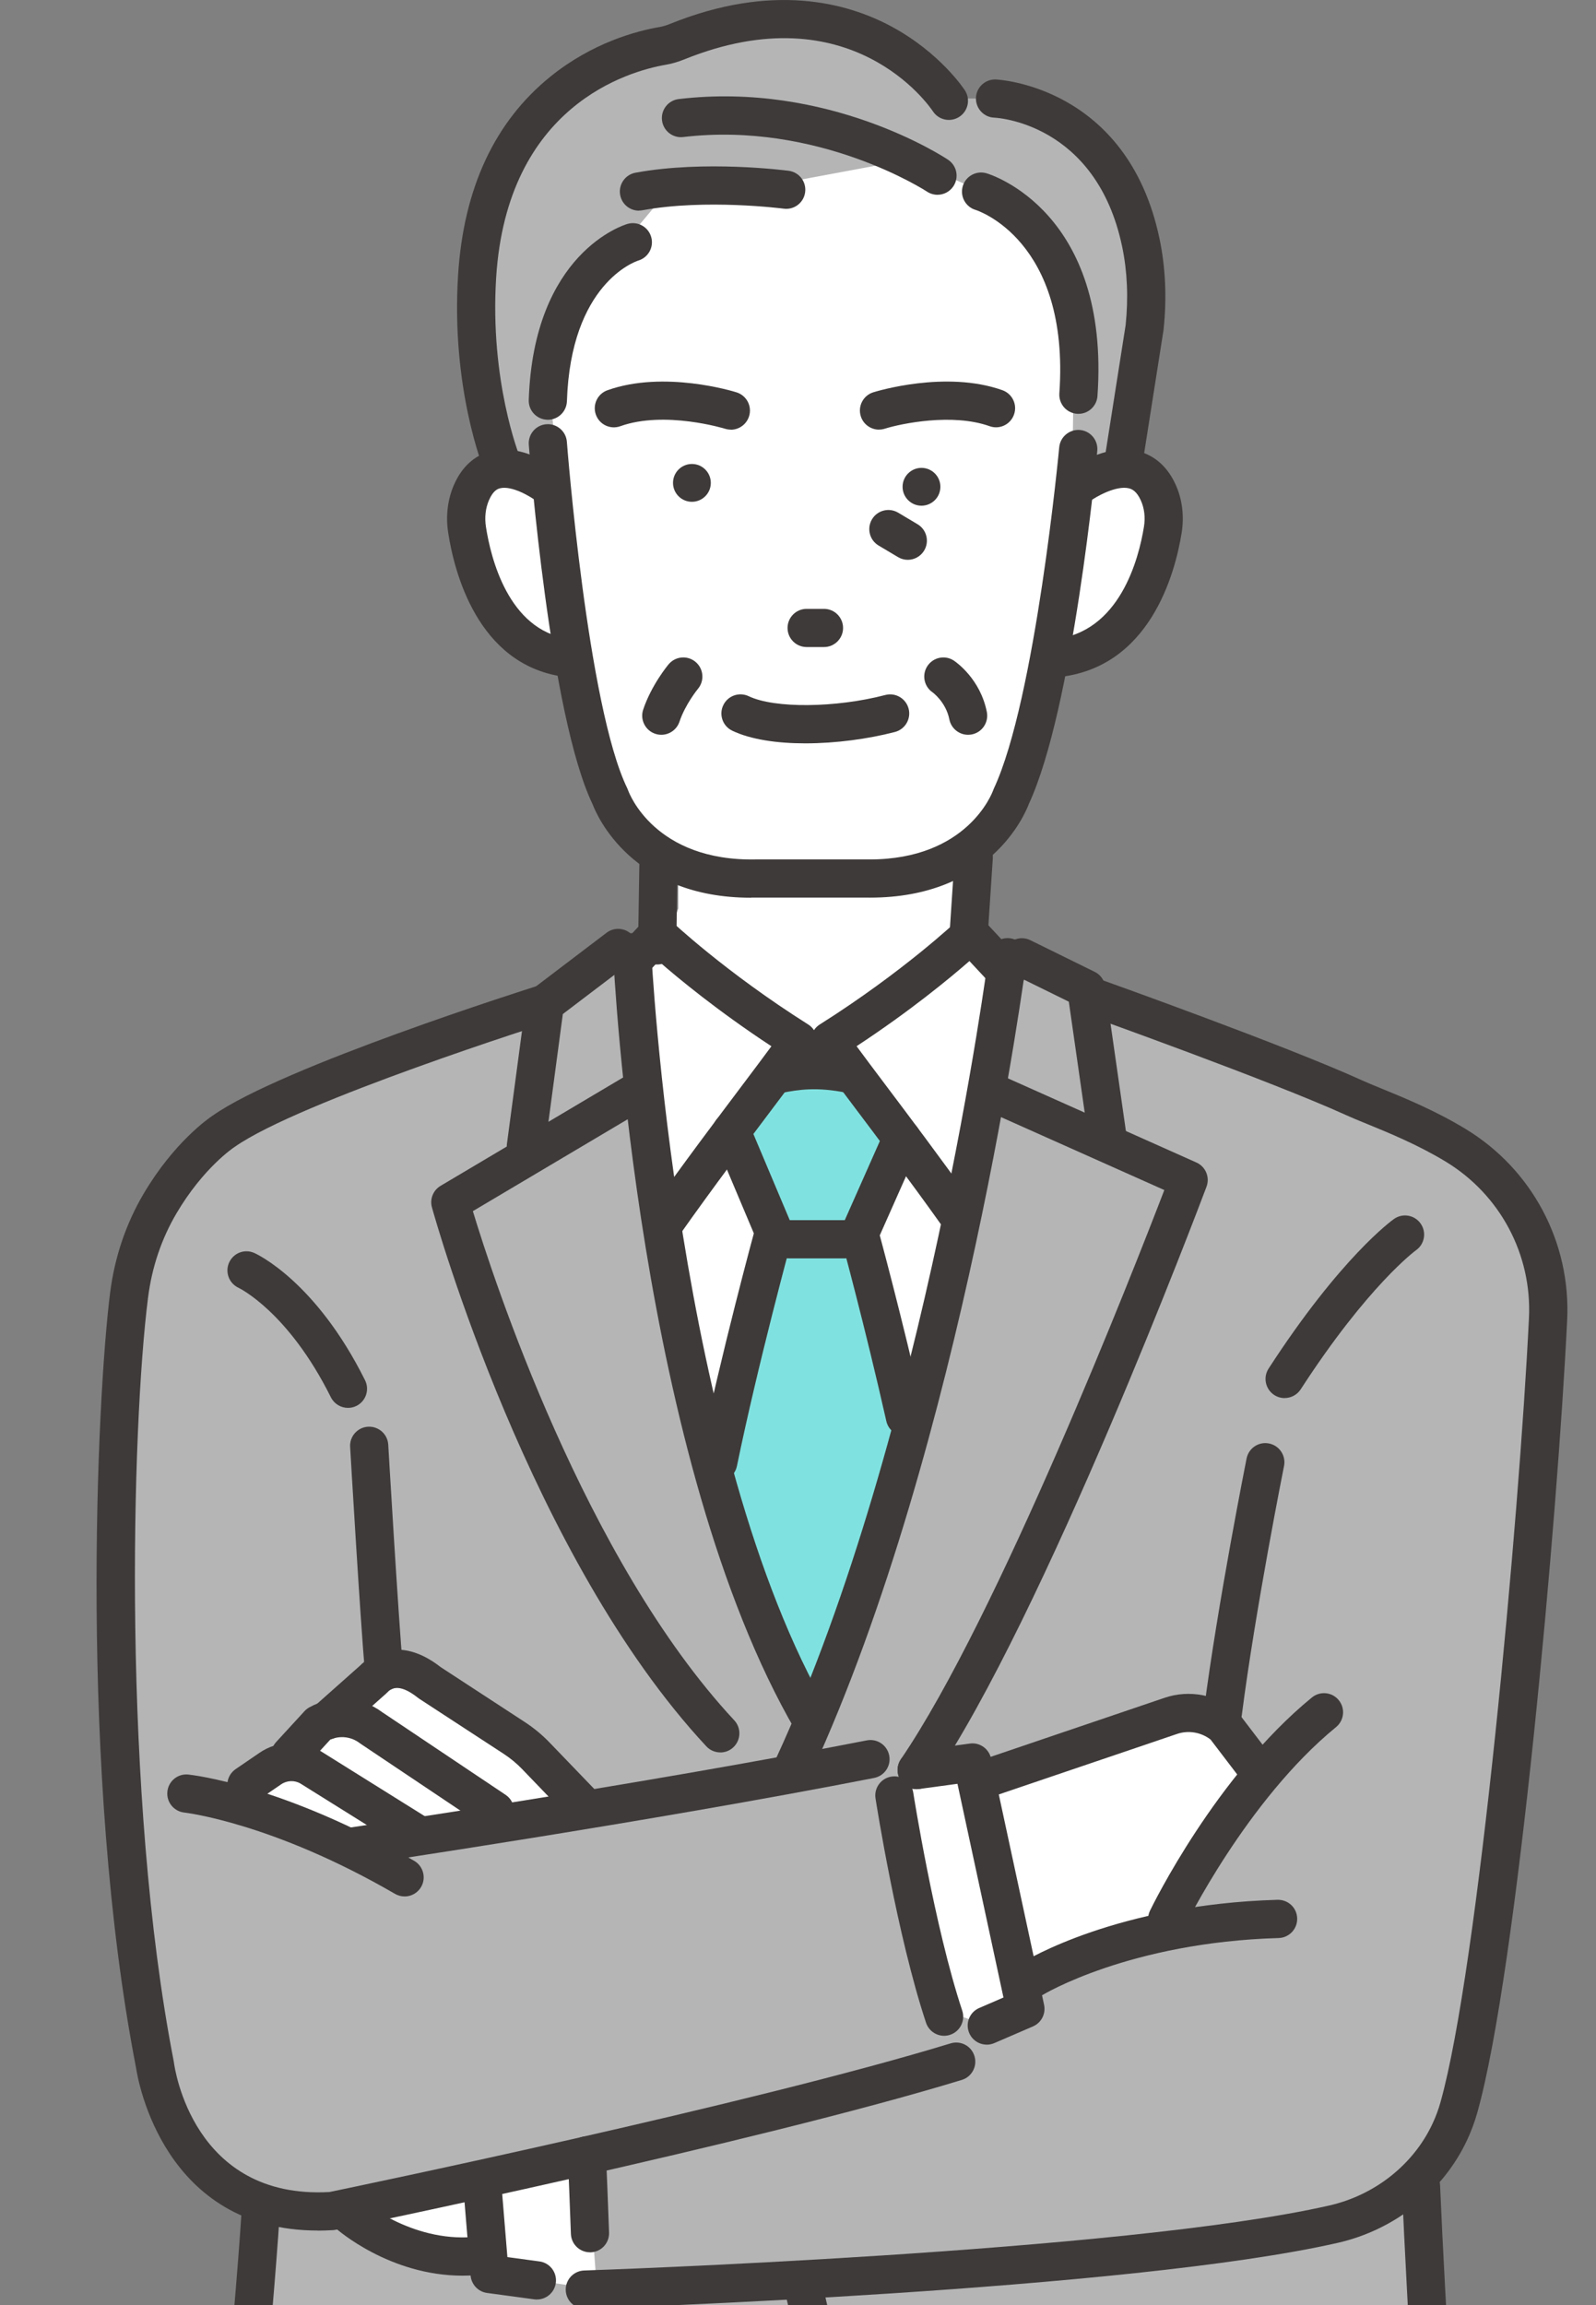 <svg width="259" height="374" viewBox="0 0 259 374" fill="none" xmlns="http://www.w3.org/2000/svg">
<rect x="0" y="0" width="259" height="374" fill="#808080" stroke="none"/>
<g clip-path="url(#clip0_1_1381)">
<path d="M95.802 82.053L81.488 75.281C81.488 75.281 63.181 18.614 107.32 7.478C107.32 7.478 136.152 -5.564 152.142 15.987H164.043C164.043 15.987 185.888 21.154 186.02 51.081L180.908 81.42L138.314 85.851L95.802 82.053Z" fill="#B5B5B6"/>
<path d="M132.533 151.055L96.861 154.507L88.424 162.831L47.095 178.715C47.095 178.715 22.639 187.01 20.933 210.173C20.933 210.173 14.997 285.558 23.213 323.809C23.213 323.809 24.5 351.153 42.307 358.815L33.738 472.363C33.738 472.363 36.901 480.54 46.036 481.07L59.261 480.209C59.261 480.209 58.805 744.651 58.386 771.383L56.113 794.502L64.027 805.292L116.697 827.373L123.92 805.292L130.077 778.869L130.422 642.622L134.968 605.621L136.983 539.511L143.61 529.869L155.011 619.348L158.593 646.641C158.593 646.641 160.931 802.966 167.147 819.468L202.385 817.084L225.981 801.907L227.694 793.236L223.855 784.529L226.731 743.694L222.413 644.212L219.979 480.209C219.979 480.209 238.61 481.033 235.741 463.795L230.6 354.678L238.455 334.666L251.209 214C251.209 214 250.716 196.682 242.169 190.506L177.539 161.838L163.513 155.317L132.533 151.055Z" fill="#B5B5B6"/>
<path d="M71.993 800.597C71.993 800.597 94.375 790.823 116.705 804.174L125.973 810.666L127.23 839.188L124.707 850.368L107.165 852.569L77.568 882.15C77.568 882.15 53.053 894.721 24.272 882.437V872.361C24.272 872.361 23.824 852.731 50.648 839.18L62.872 819.977L71.993 800.583V800.597Z" fill="#898989"/>
<path d="M180.724 801.966L172.847 810.835C172.847 810.835 170.287 827.919 172.847 844.001L173.369 848.16L195.273 852.936L196.016 846.32C196.016 846.32 222.642 876.939 254.284 875.65L282.027 864.102L284.241 851.258L279.21 844.001L256.829 833.292L230.526 804.174L226.216 801.031L215.801 798.787L180.717 801.966H180.724Z" fill="#898989"/>
<path d="M174.038 75.148L174.185 64.446C174.185 64.446 179.275 37.242 161.902 32.23L147.582 25.863L125.479 29.977L108.386 30.949L100.303 40.613C100.303 40.613 88.292 55.547 89.557 67.103L91.079 80.204L80.782 78.239C80.782 78.239 72.765 81.308 78.472 94.793C78.472 94.793 82.459 106.827 94.926 108.21L102.259 136.415L110.056 140.191V147.411L108.57 151.644L104.061 151.033C104.061 151.033 112.968 249.764 130.76 270.093H134.673L155.15 196.549L162.233 156.899L155.091 152.748L160.453 135.709L168.493 108.203L174.222 107.305C174.222 107.305 191.72 94.638 185.829 80.204L183.578 76.37L174.031 75.148H174.038Z" fill="white"/>
<path d="M37.239 291.013L63.711 270.44L83.93 280.406L93.161 291.329L59.915 301.449L37.239 291.013Z" fill="white"/>
<path d="M145.147 291.329L152.841 326.04L160.13 328.646L166.404 325.937V319.725L189.418 313.38L204.673 288.061L197.104 277.822L163.285 288.782H158.409L157.798 285.97L145.147 291.329Z" fill="white"/>
<path d="M58.4 359.161C58.4 359.161 69.235 367.927 78.296 366.131L79.466 368.972L96.868 371.431L95.243 349.718L58.393 359.161H58.4Z" fill="white"/>
<path d="M128.032 201.069L121.008 185.981L126.318 174.285L138.042 174.278L146.354 184.744L139.528 200.319L148.759 225.093L134.681 275.637L128.834 276.395L116.536 237.253L128.032 201.069Z" fill="#80E2E0"/>
<path d="M106.65 156.495H106.599C104.885 156.466 103.524 155.06 103.546 153.345L103.752 140.361C103.782 138.669 105.165 137.307 106.849 137.307H106.9C108.614 137.336 109.975 138.742 109.953 140.457L109.747 153.441C109.717 155.134 108.335 156.495 106.65 156.495Z" fill="#3E3A39"/>
<path d="M157.122 155.847C157.056 155.847 156.982 155.847 156.916 155.847C155.209 155.737 153.915 154.257 154.025 152.55L154.93 138.845C155.04 137.137 156.519 135.849 158.225 135.952C159.931 136.063 161.226 137.542 161.116 139.25L160.211 152.955C160.101 154.596 158.74 155.855 157.122 155.855V155.847Z" fill="#3E3A39"/>
<path d="M126.311 177.383C124.869 177.383 123.575 176.367 123.281 174.902C122.935 173.224 124.016 171.583 125.693 171.244C129.098 170.545 133.026 170.067 138.668 171.244C140.345 171.59 141.418 173.239 141.065 174.917C140.72 176.595 139.072 177.67 137.395 177.317C132.629 176.323 129.496 176.801 126.929 177.324C126.715 177.368 126.509 177.39 126.304 177.39L126.311 177.383Z" fill="#3E3A39"/>
<path d="M137.211 204.175H128.032C125.605 204.175 123.435 202.732 122.493 200.495L115.859 184.766C115.19 183.19 115.932 181.365 117.506 180.703C119.088 180.04 120.905 180.776 121.567 182.351L128.157 197.97H137.093L143.522 183.478C144.22 181.91 146.052 181.203 147.611 181.902C149.178 182.602 149.877 184.434 149.185 185.995L142.705 200.59C141.742 202.762 139.579 204.167 137.211 204.167V204.175Z" fill="#3E3A39"/>
<path d="M116.543 240.358C116.337 240.358 116.124 240.336 115.918 240.292C114.241 239.946 113.16 238.304 113.505 236.626C116.977 219.779 122.442 199.7 122.501 199.493C122.949 197.837 124.656 196.866 126.311 197.315C127.966 197.764 128.936 199.471 128.488 201.128C128.436 201.326 123.015 221.221 119.588 237.878C119.286 239.342 117.992 240.351 116.558 240.351L116.543 240.358Z" fill="#3E3A39"/>
<path d="M146.854 232.998C145.434 232.998 144.154 232.019 143.831 230.577C140.381 215.252 136.571 201.275 136.535 201.135C136.086 199.479 137.057 197.779 138.704 197.323C140.359 196.866 142.058 197.845 142.514 199.494C142.551 199.634 146.398 213.736 149.884 229.208C150.259 230.878 149.215 232.542 147.538 232.917C147.31 232.969 147.082 232.991 146.854 232.991V232.998Z" fill="#3E3A39"/>
<path d="M85.342 189.086C85.203 189.086 85.07 189.079 84.93 189.057C83.231 188.829 82.04 187.268 82.268 185.575L85.357 162.427C85.467 161.61 85.894 160.867 86.556 160.366L98.434 151.343C99.795 150.305 101.744 150.57 102.781 151.939C103.818 153.3 103.554 155.251 102.186 156.289L91.337 164.532L88.417 186.4C88.211 187.96 86.879 189.094 85.35 189.094L85.342 189.086Z" fill="#3E3A39"/>
<path d="M116.889 284.337C116.058 284.337 115.234 284.006 114.623 283.35C86.085 252.724 70.735 198.206 70.095 195.902C69.72 194.555 70.294 193.12 71.5 192.406L102.487 174.013C103.958 173.144 105.863 173.623 106.739 175.095C107.614 176.567 107.129 178.473 105.658 179.349L76.737 196.513C79.973 207.201 94.86 253.048 119.154 279.126C120.324 280.377 120.25 282.342 119 283.512C118.404 284.072 117.646 284.344 116.889 284.344V284.337Z" fill="#3E3A39"/>
<path d="M179.834 188.336C178.319 188.336 176.988 187.217 176.767 185.672L173.45 162.531L164.469 158.114C162.932 157.356 162.3 155.502 163.057 153.963C163.815 152.425 165.668 151.792 167.205 152.55L177.65 157.688C178.569 158.137 179.209 159.02 179.349 160.028L182.894 184.788C183.137 186.481 181.96 188.056 180.268 188.299C180.121 188.321 179.974 188.329 179.827 188.329L179.834 188.336Z" fill="#3E3A39"/>
<path d="M148.751 290.298C148.148 290.298 147.545 290.122 147.008 289.761C145.596 288.797 145.228 286.868 146.192 285.448C161.917 262.388 183.939 206.14 188.947 193.09L159.696 180.033C158.129 179.334 157.43 177.501 158.129 175.934C158.828 174.366 160.659 173.667 162.226 174.366L194.155 188.623C195.655 189.293 196.369 191.015 195.795 192.546C194.729 195.38 169.486 262.292 151.318 288.944C150.715 289.827 149.744 290.298 148.751 290.298Z" fill="#3E3A39"/>
<path d="M115.351 78.35C115.351 80.043 113.976 81.419 112.284 81.419C110.593 81.419 109.217 80.043 109.217 78.35C109.217 76.657 110.593 75.281 112.284 75.281C113.976 75.281 115.351 76.657 115.351 78.35Z" fill="#3E3A39"/>
<path d="M152.606 78.983C152.606 80.676 151.23 82.052 149.539 82.052C147.847 82.052 146.471 80.676 146.471 78.983C146.471 77.29 147.847 75.914 149.539 75.914C151.23 75.914 152.606 77.29 152.606 78.983Z" fill="#3E3A39"/>
<path d="M121.854 145.66C102.635 145.66 96.897 132.419 96.162 130.483C89.241 116.064 85.953 73.956 85.813 72.16C85.681 70.452 86.961 68.958 88.667 68.833C90.373 68.708 91.867 69.981 91.992 71.689C92.021 72.116 95.346 114.688 101.796 127.907L101.943 128.268C102.105 128.717 106.275 139.779 122.699 139.448H140.33C140.587 139.448 140.845 139.448 141.102 139.448C156.967 139.448 160.998 128.702 161.167 128.238L161.285 127.944C168.022 113.554 171.854 72.984 171.891 72.572C172.053 70.865 173.568 69.621 175.267 69.768C176.973 69.922 178.224 71.439 178.069 73.146C177.915 74.854 174.12 114.99 166.963 130.446C166.264 132.294 160.557 145.645 141.198 145.645C140.896 145.645 140.587 145.645 140.278 145.638H122.78C122.471 145.645 122.163 145.645 121.861 145.645L121.854 145.66Z" fill="#3E3A39"/>
<path d="M118.603 69.71C118.294 69.71 117.985 69.665 117.676 69.57C117.58 69.54 107.871 66.574 100.656 69.158C99.045 69.732 97.273 68.893 96.699 67.281C96.125 65.669 96.964 63.895 98.574 63.321C107.768 60.038 119.051 63.505 119.529 63.66C121.162 64.175 122.074 65.912 121.559 67.546C121.14 68.871 119.919 69.724 118.603 69.724V69.71Z" fill="#3E3A39"/>
<path d="M142.647 69.71C141.33 69.71 140.102 68.863 139.69 67.538C139.175 65.904 140.087 64.16 141.72 63.652C142.198 63.505 153.473 60.038 162.675 63.313C164.285 63.888 165.131 65.662 164.55 67.273C163.977 68.885 162.204 69.732 160.593 69.15C154.562 67.001 146.265 68.716 143.573 69.562C143.264 69.658 142.955 69.702 142.647 69.702V69.71Z" fill="#3E3A39"/>
<path d="M91.734 109.808C91.587 109.808 91.432 109.801 91.278 109.771C77.487 107.74 73.714 92.791 72.736 86.454C72.309 83.738 72.64 81.044 73.67 78.666C75.273 74.994 77.803 73.669 79.649 73.205C84.938 71.88 90.439 76.061 91.05 76.539C92.396 77.599 92.624 79.55 91.565 80.897C90.506 82.236 88.564 82.472 87.218 81.419C86.034 80.499 83.003 78.755 81.15 79.226C80.856 79.299 80.069 79.498 79.355 81.147C78.789 82.442 78.62 83.944 78.862 85.504C79.635 90.48 82.474 102.205 92.183 103.633C93.874 103.883 95.044 105.458 94.801 107.151C94.573 108.689 93.249 109.801 91.741 109.801L91.734 109.808Z" fill="#3E3A39"/>
<path d="M171.28 109.904C169.699 109.904 168.353 108.704 168.199 107.092C168.037 105.385 169.287 103.876 170.993 103.714C181.717 102.698 184.807 90.627 185.638 85.482C185.888 83.951 185.711 82.465 185.13 81.184C184.461 79.705 183.711 79.359 183.21 79.234C181.195 78.726 177.9 80.536 176.708 81.442C175.348 82.479 173.399 82.207 172.369 80.845C171.339 79.484 171.604 77.533 172.965 76.503C173.597 76.024 179.312 71.851 184.733 73.22C186.586 73.691 189.139 75.009 190.779 78.623C191.86 81.015 192.198 83.723 191.757 86.469C190.698 93.034 186.609 108.454 171.582 109.882C171.479 109.889 171.383 109.897 171.288 109.897L171.28 109.904Z" fill="#3E3A39"/>
<path d="M133.717 104.987H130.9C129.187 104.987 127.804 103.596 127.804 101.889C127.804 100.181 129.194 98.79 130.9 98.79H133.717C135.431 98.79 136.814 100.181 136.814 101.889C136.814 103.596 135.424 104.987 133.717 104.987Z" fill="#3E3A39"/>
<path d="M130.68 120.613C126.127 120.613 121.846 120.002 118.83 118.559C117.286 117.823 116.631 115.968 117.374 114.423C118.11 112.877 119.963 112.229 121.508 112.965C125.671 114.96 135.615 114.872 143.669 112.767C145.324 112.332 147.016 113.326 147.449 114.982C147.883 116.638 146.89 118.331 145.236 118.765C140.889 119.899 135.622 120.613 130.68 120.613Z" fill="#3E3A39"/>
<path d="M147.317 90.833C146.78 90.833 146.229 90.694 145.728 90.392L142.58 88.515C141.109 87.639 140.631 85.733 141.507 84.26C142.382 82.788 144.287 82.31 145.758 83.186L148.906 85.063C150.377 85.939 150.855 87.845 149.98 89.317C149.399 90.289 148.369 90.833 147.317 90.833Z" fill="#3E3A39"/>
<path d="M157.1 119.223C155.651 119.223 154.356 118.199 154.062 116.727C153.503 113.908 151.37 112.363 151.355 112.348C149.936 111.391 149.56 109.463 150.517 108.042C151.473 106.622 153.4 106.246 154.819 107.203C155.253 107.498 159.093 110.221 160.145 115.52C160.476 117.198 159.387 118.832 157.71 119.164C157.504 119.2 157.305 119.223 157.1 119.223Z" fill="#3E3A39"/>
<path d="M107.32 119.222C106.996 119.222 106.658 119.171 106.334 119.06C104.708 118.516 103.833 116.756 104.377 115.137C105.716 111.133 108.393 107.917 108.511 107.777C109.614 106.467 111.571 106.297 112.88 107.401C114.189 108.505 114.358 110.456 113.263 111.766C113.263 111.766 111.218 114.247 110.262 117.102C109.828 118.398 108.621 119.222 107.32 119.222Z" fill="#3E3A39"/>
<path d="M152.142 31.605C151.554 31.605 150.958 31.435 150.428 31.09C150.208 30.942 132.776 19.644 110.872 22.235C109.173 22.441 107.628 21.219 107.43 19.519C107.231 17.819 108.445 16.273 110.144 16.074C134.401 13.189 153.076 25.4 153.856 25.922C155.283 26.872 155.665 28.793 154.716 30.221C154.121 31.119 153.135 31.605 152.135 31.605H152.142Z" fill="#3E3A39"/>
<path d="M103.686 34.181C102.215 34.181 100.913 33.136 100.641 31.634C100.332 29.949 101.45 28.33 103.134 28.021C114.41 25.952 127.443 27.645 127.995 27.712C129.694 27.94 130.886 29.493 130.658 31.193C130.437 32.893 128.878 34.086 127.179 33.857C127.053 33.843 114.55 32.223 104.252 34.115C104.061 34.152 103.877 34.166 103.693 34.166L103.686 34.181Z" fill="#3E3A39"/>
<path d="M88.902 68.104C88.902 68.104 88.836 68.104 88.799 68.104C87.085 68.045 85.747 66.617 85.806 64.902C86.593 41.025 101.215 36.506 101.833 36.33C103.48 35.851 105.194 36.801 105.672 38.442C106.15 40.076 105.216 41.783 103.59 42.277C103.076 42.439 92.624 46.038 91.999 65.108C91.94 66.787 90.564 68.111 88.902 68.111V68.104Z" fill="#3E3A39"/>
<path d="M175.009 67.148C174.936 67.148 174.862 67.148 174.789 67.141C173.082 67.023 171.795 65.536 171.913 63.829C173.656 38.921 158.482 34.108 158.328 34.063C156.688 33.578 155.753 31.848 156.239 30.207C156.724 28.565 158.453 27.631 160.093 28.116C160.917 28.359 180.18 34.454 178.098 64.263C177.981 65.897 176.62 67.148 175.009 67.148Z" fill="#3E3A39"/>
<path d="M81.488 78.379C80.267 78.379 79.113 77.658 78.62 76.458C78.399 75.914 73.177 62.93 74.339 44.617C75.229 30.567 80.275 19.732 89.329 12.423C96.155 6.911 103.319 5.026 106.981 4.393C107.548 4.298 108.129 4.128 108.717 3.885C125.303 -2.82 137.403 0.397 144.633 4.283C152.525 8.522 156.423 14.411 156.585 14.661C157.519 16.096 157.114 18.017 155.68 18.952C154.246 19.887 152.334 19.489 151.392 18.061C150.84 17.23 138.109 -1.304 111.034 9.641C110.034 10.046 109.026 10.341 108.026 10.51C102.024 11.548 82.29 17.105 80.517 45.022C79.451 61.833 84.298 74 84.35 74.118C84.997 75.7 84.232 77.511 82.65 78.159C82.268 78.313 81.871 78.387 81.481 78.387L81.488 78.379Z" fill="#3E3A39"/>
<path d="M182.306 78.159C182.144 78.159 181.982 78.144 181.82 78.122C180.129 77.857 178.974 76.267 179.239 74.575L182.666 52.766C183.13 48.306 182.938 44.022 182.107 40.033C177.885 19.836 161.542 19.1 161.38 19.093C159.667 19.041 158.328 17.606 158.379 15.898C158.431 14.22 159.806 12.895 161.476 12.895C161.505 12.895 161.542 12.895 161.571 12.895C161.785 12.895 182.968 13.845 188.175 38.767C189.146 43.418 189.367 48.372 188.822 53.502L188.8 53.657L185.358 75.539C185.115 77.07 183.799 78.159 182.298 78.159H182.306Z" fill="#3E3A39"/>
<path d="M107.857 201.54C107.239 201.54 106.614 201.356 106.069 200.974C104.672 199.987 104.341 198.052 105.327 196.653C110.674 189.087 116.425 181.439 120.625 175.86C122.354 173.564 124.023 171.341 125.185 169.759C116.492 164.047 110.085 158.755 106.871 155.943L104.863 158.1C103.694 159.351 101.737 159.425 100.479 158.254C99.229 157.084 99.156 155.126 100.325 153.868L104.414 149.481C104.981 148.877 105.76 148.524 106.592 148.495C107.393 148.48 108.224 148.774 108.82 149.348C108.908 149.429 117.624 157.68 131.143 166.218C131.665 166.549 132.092 167.035 132.349 167.617C133.129 169.405 132.298 170.539 130.297 173.269C129.157 174.83 127.495 177.038 125.575 179.585C121.398 185.134 115.675 192.73 110.387 200.223C109.784 201.077 108.828 201.533 107.849 201.533L107.857 201.54Z" fill="#3E3A39"/>
<path d="M155.151 199.862C154.18 199.862 153.231 199.413 152.628 198.559C147.685 191.625 142.448 184.67 138.623 179.591C136.704 177.037 135.041 174.836 133.901 173.269C131.901 170.531 131.077 169.397 131.849 167.609C132.099 167.027 132.526 166.541 133.056 166.21C146.611 157.65 155.298 149.421 155.379 149.34C155.974 148.766 156.783 148.442 157.607 148.486C158.431 148.509 159.218 148.862 159.784 149.473L165.558 155.67C166.728 156.921 166.654 158.887 165.404 160.057C164.153 161.227 162.189 161.154 161.02 159.902L157.32 155.935C154.099 158.747 147.7 164.039 139.006 169.75C140.168 171.333 141.838 173.556 143.566 175.852C147.413 180.96 152.672 187.953 157.666 194.952C158.659 196.343 158.335 198.286 156.945 199.28C156.401 199.67 155.768 199.854 155.151 199.854V199.862Z" fill="#3E3A39"/>
<path d="M131.798 282.364C130.731 282.364 129.694 281.812 129.113 280.826C103.62 236.995 99.648 158.004 99.494 154.662C99.413 152.955 100.737 151.497 102.443 151.416C104.164 151.328 105.606 152.66 105.687 154.368C105.724 155.17 109.754 235.199 134.475 277.705C135.335 279.184 134.835 281.083 133.357 281.944C132.864 282.231 132.327 282.364 131.798 282.364Z" fill="#3E3A39"/>
<path d="M128.826 289.547C128.392 289.547 127.951 289.459 127.532 289.26C125.98 288.546 125.296 286.699 126.016 285.146C150.266 232.519 160.343 155.685 160.439 154.919C160.659 153.219 162.211 152.019 163.91 152.24C165.609 152.461 166.808 154.014 166.588 155.714C166.485 156.495 156.298 234.249 131.643 287.751C131.121 288.885 129.996 289.555 128.826 289.555V289.547Z" fill="#3E3A39"/>
<path d="M189.418 314.455C188.962 314.455 188.506 314.351 188.065 314.145C186.528 313.395 185.88 311.54 186.631 310.002C187.057 309.118 197.318 288.163 212.896 275.423C214.22 274.341 216.176 274.532 217.258 275.864C218.339 277.189 218.14 279.147 216.816 280.229C202.312 292.086 192.301 312.504 192.206 312.71C191.669 313.814 190.566 314.462 189.418 314.462V314.455Z" fill="#3E3A39"/>
<path d="M95.743 365.447C94.08 365.447 92.705 364.129 92.646 362.458C92.462 357.299 92.286 353.103 92.146 349.85C92.072 348.135 93.396 346.693 95.11 346.619C96.816 346.523 98.265 347.87 98.339 349.585C98.479 352.846 98.655 357.063 98.839 362.238C98.898 363.953 97.567 365.388 95.853 365.454C95.816 365.454 95.779 365.454 95.735 365.454L95.743 365.447Z" fill="#3E3A39"/>
<path d="M94.904 374.603C93.242 374.603 91.867 373.278 91.808 371.6C91.749 369.885 93.095 368.457 94.801 368.398C95.677 368.369 182.365 365.454 215.72 357.851C223.127 356.166 229.386 351.197 232.475 344.566C232.99 343.454 233.424 342.306 233.748 341.151C239.882 319.408 246.539 246.372 248.12 213.854C248.62 203.571 243.457 193.856 234.638 188.497C230.107 185.745 225.319 183.787 221.825 182.359C220.509 181.822 219.376 181.358 218.427 180.924C206.387 175.448 176.804 164.871 176.503 164.768C174.892 164.194 174.053 162.42 174.627 160.8C175.201 159.189 176.973 158.342 178.591 158.924C179.82 159.358 208.718 169.692 221.001 175.278C221.84 175.661 222.928 176.103 224.179 176.618C227.864 178.127 232.917 180.188 237.867 183.198C248.627 189.734 254.931 201.599 254.32 214.163C252.79 245.709 246.244 319.725 239.72 342.843C239.301 344.315 238.757 345.78 238.102 347.193C234.211 355.547 226.363 361.796 217.103 363.909C183.166 371.644 98.597 374.486 95.014 374.603C94.978 374.603 94.948 374.603 94.912 374.603H94.904Z" fill="#3E3A39"/>
<path d="M87.137 373.109C86.997 373.109 86.858 373.102 86.718 373.08L79.046 372.042C77.605 371.85 76.494 370.673 76.369 369.223L75.2 355.054C75.06 353.347 76.325 351.852 78.031 351.705C79.738 351.565 81.231 352.831 81.378 354.539L82.341 366.227L87.542 366.926C89.241 367.154 90.425 368.715 90.197 370.415C89.984 371.975 88.66 373.102 87.13 373.102L87.137 373.109Z" fill="#3E3A39"/>
<path d="M75.067 369.237C63.255 369.237 54.782 361.818 54.406 361.479C53.127 360.339 53.016 358.381 54.156 357.1C55.289 355.827 57.245 355.709 58.525 356.842C58.665 356.968 66.616 363.805 76.869 362.959C78.576 362.819 80.076 364.085 80.216 365.793C80.356 367.5 79.09 369.002 77.384 369.142C76.604 369.208 75.832 369.237 75.075 369.237H75.067Z" fill="#3E3A39"/>
<path d="M51.568 361.915C26.611 361.915 22.397 337.64 22.073 335.484C12.769 287.583 15.733 226.588 17.866 209.784C18.602 203.984 20.433 198.574 23.294 193.709C28.215 185.37 33.797 181.483 34.533 180.998C45.838 173.049 85.806 160.411 87.498 159.874C89.13 159.358 90.874 160.264 91.388 161.898C91.903 163.532 90.999 165.276 89.366 165.791C88.961 165.916 48.53 178.709 38.071 186.098C38.034 186.128 37.997 186.15 37.953 186.179C37.916 186.201 33.003 189.469 28.641 196.867C26.207 201.003 24.648 205.611 24.022 210.571C21.36 231.512 19.786 291.226 28.178 334.372C28.193 334.446 28.207 334.519 28.215 334.593C28.332 335.498 31.297 356.895 53.458 355.666C57.731 354.782 121.883 341.445 154.268 331.546C155.908 331.045 157.637 331.965 158.137 333.607C158.637 335.248 157.717 336.978 156.077 337.478C122.457 347.753 55.164 361.65 54.487 361.789C54.34 361.819 54.201 361.841 54.054 361.848C53.208 361.9 52.377 361.922 51.575 361.929L51.568 361.915Z" fill="#3E3A39"/>
<path d="M56.973 302.737C55.458 302.737 54.134 301.625 53.914 300.087C53.663 298.394 54.833 296.819 56.525 296.569C56.995 296.503 104.267 289.51 140.661 282.386C142.338 282.054 143.97 283.151 144.301 284.836C144.632 286.522 143.536 288.149 141.852 288.48C105.312 295.634 57.9 302.641 57.429 302.715C57.275 302.737 57.12 302.752 56.973 302.752V302.737Z" fill="#3E3A39"/>
<path d="M153.216 330.317C151.914 330.317 150.708 329.492 150.274 328.189C145.574 314.021 142.22 292.705 142.08 291.8C141.815 290.107 142.97 288.525 144.662 288.26C146.353 287.995 147.942 289.15 148.2 290.843C148.236 291.057 151.612 312.556 156.151 326.232C156.687 327.858 155.812 329.61 154.187 330.155C153.863 330.265 153.532 330.317 153.208 330.317H153.216Z" fill="#3E3A39"/>
<path d="M160.137 331.752C158.938 331.752 157.798 331.053 157.291 329.882C156.614 328.307 157.335 326.482 158.909 325.805L162.844 324.104L155.378 289.43L149.178 290.269C147.479 290.505 145.92 289.312 145.692 287.612C145.464 285.912 146.648 284.351 148.347 284.123L157.386 282.901C158.99 282.673 160.49 283.74 160.829 285.323L169.434 325.289C169.743 326.739 168.993 328.204 167.632 328.793L161.358 331.502C160.961 331.671 160.542 331.759 160.13 331.759L160.137 331.752Z" fill="#3E3A39"/>
<path d="M159.409 291.888C158.114 291.888 156.908 291.071 156.474 289.783C155.923 288.163 156.79 286.397 158.416 285.852L189.014 275.467C193.015 274.113 197.494 274.974 200.708 277.719C200.877 277.859 201.025 278.021 201.157 278.19L206.74 285.506C207.777 286.868 207.519 288.818 206.158 289.856C204.798 290.894 202.849 290.636 201.812 289.275L196.45 282.246C194.912 281.061 192.853 280.707 191.007 281.34L160.409 291.726C160.078 291.836 159.74 291.888 159.416 291.888H159.409Z" fill="#3E3A39"/>
<path d="M167.566 324.156C166.529 324.156 165.514 323.633 164.925 322.684C164.028 321.226 164.469 319.32 165.918 318.422C166.536 318.039 181.342 309.001 207.321 308.25C209.057 308.22 210.461 309.545 210.506 311.26C210.557 312.975 209.211 314.403 207.497 314.455C183.321 315.154 169.324 323.611 169.184 323.699C168.677 324.008 168.118 324.163 167.559 324.163L167.566 324.156Z" fill="#3E3A39"/>
<path d="M94.838 296.171C94.022 296.171 93.212 295.855 92.602 295.222L84.761 287.074C83.857 286.132 82.842 285.293 81.753 284.579L68.013 275.614C67.933 275.562 67.859 275.504 67.785 275.445C64.527 272.861 63.291 274.149 62.821 274.635C62.762 274.694 62.703 274.753 62.644 274.804L55.157 281.458C53.877 282.599 51.913 282.481 50.78 281.2C49.64 279.92 49.758 277.962 51.038 276.821L58.444 270.241C59.879 268.798 64.623 265.111 71.515 270.499L85.136 279.39C86.622 280.361 87.998 281.495 89.226 282.776L97.067 290.923C98.251 292.16 98.214 294.118 96.986 295.31C96.382 295.892 95.61 296.179 94.838 296.179V296.171Z" fill="#3E3A39"/>
<path d="M80.319 296.908C79.723 296.908 79.127 296.739 78.598 296.385L58.518 282.931C58.467 282.894 58.415 282.857 58.364 282.82C56.988 281.775 55.157 281.569 53.597 282.261L49.383 286.854C48.228 288.112 46.264 288.201 44.999 287.038C43.742 285.882 43.653 283.917 44.815 282.651L49.412 277.646C49.633 277.403 49.898 277.197 50.185 277.035C53.951 274.93 58.584 275.239 62.034 277.815L82.047 291.218C83.467 292.168 83.849 294.096 82.901 295.524C82.305 296.415 81.319 296.901 80.319 296.901V296.908Z" fill="#3E3A39"/>
<path d="M67.337 300.441C66.778 300.441 66.212 300.287 65.697 299.97L48.78 289.401C47.831 288.827 46.581 288.863 45.632 289.511L41.741 292.168C40.329 293.132 38.402 292.772 37.431 291.359C36.46 289.945 36.828 288.017 38.24 287.045L42.131 284.388C45.08 282.372 48.964 282.269 52.016 284.116L68.97 294.708C70.419 295.613 70.868 297.527 69.955 298.984C69.367 299.926 68.359 300.441 67.322 300.441H67.337Z" fill="#3E3A39"/>
<path d="M65.653 307.705C65.123 307.705 64.586 307.573 64.1 307.286C44.219 295.745 30.053 294.111 29.914 294.096C28.215 293.912 26.979 292.388 27.163 290.688C27.339 288.988 28.855 287.751 30.561 287.928C31.186 287.994 46.08 289.65 67.212 301.927C68.69 302.788 69.198 304.687 68.337 306.167C67.763 307.16 66.719 307.712 65.653 307.712V307.705Z" fill="#3E3A39"/>
<path d="M56.473 228.434C55.333 228.434 54.237 227.801 53.693 226.712C46.779 212.823 38.791 208.988 38.711 208.952C37.166 208.238 36.482 206.405 37.181 204.852C37.887 203.299 39.689 202.6 41.248 203.292C41.653 203.468 51.236 207.87 59.239 223.952C60.004 225.483 59.379 227.345 57.849 228.111C57.407 228.331 56.937 228.434 56.473 228.434Z" fill="#3E3A39"/>
<path d="M208.468 226.845C207.887 226.845 207.306 226.683 206.784 226.344C205.35 225.41 204.938 223.489 205.872 222.053C217.574 203.991 225.878 198.022 226.224 197.779C227.621 196.793 229.555 197.124 230.541 198.53C231.527 199.928 231.196 201.857 229.806 202.843C229.673 202.939 221.98 208.599 211.079 225.424C210.483 226.337 209.49 226.838 208.475 226.838L208.468 226.845Z" fill="#3E3A39"/>
<path d="M62.313 274.319C60.725 274.319 59.371 273.097 59.232 271.485C58.423 262.204 56.834 235.037 56.819 234.765C56.716 233.057 58.025 231.585 59.732 231.489C61.438 231.401 62.909 232.696 63.005 234.404C63.02 234.676 64.608 261.755 65.403 270.955C65.55 272.663 64.292 274.165 62.586 274.312C62.497 274.319 62.402 274.326 62.313 274.326V274.319Z" fill="#3E3A39"/>
<path d="M198.443 281.025C198.311 281.025 198.178 281.017 198.046 280.995C196.347 280.774 195.148 279.221 195.369 277.521C197.605 260.165 202.253 236.877 202.297 236.642C202.635 234.964 204.268 233.867 205.945 234.213C207.622 234.551 208.711 236.185 208.373 237.864C208.328 238.092 203.717 261.174 201.518 278.316C201.319 279.884 199.98 281.025 198.45 281.025H198.443Z" fill="#3E3A39"/>
<path d="M146.479 400.931C145.169 400.931 143.956 400.092 143.529 398.781C143.007 397.155 143.897 395.403 145.53 394.88L155.246 391.752C156.879 391.23 158.622 392.12 159.144 393.754C159.666 395.381 158.776 397.133 157.144 397.655L147.427 400.783C147.111 400.887 146.788 400.931 146.479 400.931Z" fill="#3E3A39"/>
<path d="M70.691 485.059C58.518 485.059 48.169 484.389 41.844 483.852C35.423 483.307 30.605 478.361 30.649 472.34C30.767 454.955 33.54 424.322 35.982 397.295C37.335 382.324 38.615 368.184 39.218 358.623C39.328 356.916 40.8 355.62 42.506 355.723C44.212 355.834 45.514 357.306 45.404 359.013C44.793 368.656 43.514 382.839 42.153 397.854C39.718 424.763 36.96 455.257 36.843 472.385C36.82 475.13 39.196 477.404 42.359 477.677C52.068 478.501 71.441 479.649 92.161 478.096C105.768 477.073 116.602 467.431 117.933 455.161C118.801 447.153 120.625 435.767 122.552 423.725C124.766 409.918 127.054 395.638 128.032 385.54C128.194 383.833 129.716 382.589 131.415 382.751C133.122 382.92 134.365 384.436 134.203 386.136C133.203 396.426 130.901 410.801 128.672 424.704C126.752 436.672 124.943 447.978 124.097 455.831C122.449 471.074 109.21 483.042 92.624 484.286C84.997 484.86 77.546 485.074 70.676 485.074L70.691 485.059Z" fill="#3E3A39"/>
<path d="M224.664 483.418C224.002 483.418 223.333 483.374 222.671 483.286L166.683 475.712C157.269 474.439 149.538 467.638 147.442 458.791L127.421 372.012C127.039 370.342 128.076 368.678 129.746 368.296C131.415 367.913 133.077 368.951 133.46 370.621L153.473 457.385C154.981 463.737 160.623 468.639 167.507 469.574L223.495 477.147C225.907 477.479 228.312 476.779 230.092 475.234C231.703 473.843 232.6 471.951 232.622 469.912C232.814 453.057 230.99 420.127 229.386 391.068C228.629 377.371 227.915 364.439 227.503 354.826C227.43 353.111 228.761 351.669 230.467 351.595C232.159 351.514 233.623 352.854 233.696 354.561C234.101 364.13 234.822 377.054 235.579 390.73C237.19 419.884 239.021 452.925 238.83 469.986C238.786 473.769 237.08 477.398 234.152 479.93C231.527 482.204 228.151 483.433 224.664 483.433V483.418Z" fill="#3E3A39"/>
<path d="M64.851 406.495C64.755 406.495 64.667 406.495 64.572 406.48L49.471 405.119C47.765 404.964 46.507 403.455 46.662 401.748C46.816 400.04 48.316 398.781 50.03 398.936L64.976 400.283C67.131 400.231 68.918 398.855 69.161 397.037L69.889 391.686L43.212 390.221C41.506 390.126 40.196 388.668 40.285 386.953C40.38 385.246 41.859 383.95 43.55 384.024L73.582 385.673C74.442 385.717 75.251 386.129 75.803 386.791C76.355 387.461 76.605 388.33 76.487 389.184L75.31 397.861C74.648 402.778 70.154 406.48 64.858 406.48L64.851 406.495Z" fill="#3E3A39"/>
<path d="M208.667 406.585C203.511 406.585 199.142 402.875 198.502 397.943L197.369 389.266C197.259 388.412 197.509 387.551 198.053 386.888C198.605 386.226 199.399 385.821 200.26 385.77L230.416 384.047C232.13 383.944 233.593 385.254 233.689 386.969C233.785 388.677 232.483 390.149 230.769 390.245L203.945 391.776L204.643 397.149C204.879 398.945 206.519 400.313 208.497 400.38L224.363 398.495C226.076 398.289 227.606 399.511 227.805 401.211C228.003 402.912 226.79 404.457 225.091 404.656L209.02 406.562C208.895 406.577 208.777 406.585 208.652 406.585H208.667Z" fill="#3E3A39"/>
<path d="M128.422 421.105C126.737 421.105 125.355 419.758 125.325 418.058C125.296 416.343 126.657 414.93 128.37 414.901C131.746 414.842 135.527 414.79 140.278 414.842C141.992 414.864 143.36 416.27 143.338 417.977C143.316 419.677 141.933 421.039 140.242 421.039H140.205C135.542 420.988 131.82 421.039 128.488 421.098H128.429L128.422 421.105Z" fill="#3E3A39"/>
<path d="M125.435 435.569C123.758 435.569 122.376 434.229 122.339 432.536C122.302 430.821 123.655 429.401 125.369 429.364C130.555 429.246 138.785 429.165 144.581 429.268C146.295 429.298 147.655 430.711 147.626 432.426C147.597 434.141 146.155 435.495 144.471 435.473C138.763 435.363 130.643 435.444 125.516 435.561C125.494 435.561 125.465 435.561 125.443 435.561L125.435 435.569Z" fill="#3E3A39"/>
<path d="M70.066 785.266C69.124 785.266 68.198 784.846 67.594 784.037C66.565 782.675 66.822 780.754 68.168 779.716C68.646 779.348 80.267 770.678 112.939 768.286C114.645 768.16 116.131 769.448 116.256 771.156C116.381 772.864 115.094 774.35 113.388 774.476C82.908 776.706 72.029 784.567 71.919 784.648C71.36 785.06 70.706 785.266 70.058 785.266H70.066Z" fill="#3E3A39"/>
<path d="M91.609 787.629C89.925 787.629 88.542 786.274 88.512 784.581C88.49 783.323 86.438 658.263 88.512 619.188C88.601 617.473 90.086 616.177 91.771 616.258C93.477 616.346 94.794 617.811 94.698 619.519C92.631 658.381 94.683 783.227 94.698 784.478C94.728 786.193 93.359 787.607 91.653 787.629H91.602H91.609Z" fill="#3E3A39"/>
<path d="M215.801 785.28C215.485 785.28 215.161 785.229 214.845 785.125C190.198 777.11 177.032 779.782 176.9 779.811C175.23 780.172 173.582 779.112 173.215 777.441C172.847 775.771 173.891 774.129 175.554 773.754C176.142 773.621 190.286 770.618 216.757 779.23C218.383 779.76 219.273 781.512 218.751 783.138C218.324 784.448 217.11 785.28 215.801 785.28Z" fill="#3E3A39"/>
<path d="M201.561 787.629H201.51C199.796 787.599 198.436 786.186 198.465 784.478C198.487 783.345 200.318 671.019 198.465 630.758C198.384 629.043 199.708 627.593 201.422 627.519C203.15 627.446 204.584 628.763 204.658 630.478C206.519 670.931 204.68 783.455 204.658 784.589C204.629 786.282 203.246 787.636 201.561 787.636V787.629Z" fill="#3E3A39"/>
<path d="M101.803 847.099C101.016 847.099 100.229 846.805 99.626 846.209C91.808 838.488 81.187 839.231 81.084 839.246C79.377 839.371 77.884 838.112 77.745 836.412C77.605 834.712 78.863 833.211 80.562 833.063C81.106 833.019 94.073 832.018 103.981 841.793C105.202 842.992 105.216 844.958 104.01 846.179C103.407 846.798 102.605 847.099 101.803 847.099Z" fill="#3E3A39"/>
<path d="M198.892 839.335C198.237 839.335 197.575 839.129 197.009 838.694C195.663 837.657 195.391 835.743 196.413 834.389C196.81 833.866 206.32 821.633 227.886 830.289C229.475 830.929 230.247 832.733 229.607 834.322C228.967 835.912 227.165 836.685 225.576 836.045C208.623 829.236 201.635 837.774 201.348 838.142C200.738 838.923 199.819 839.335 198.892 839.335Z" fill="#3E3A39"/>
<path d="M62.872 807.522C61.946 807.522 61.033 807.11 60.423 806.323L55.532 800.022C52.744 796.43 51.854 791.676 53.156 787.318L55.407 779.796C55.877 778.228 56.069 776.594 55.973 774.931C54.811 754.138 55.532 680.748 55.914 641.319C56.061 626.598 56.164 615.963 56.113 614.218C55.054 577.24 55.591 537.538 55.944 511.269C56.105 499.206 56.238 489.674 56.172 484.036C56.15 482.321 57.525 480.915 59.231 480.901H59.268C60.96 480.901 62.35 482.262 62.365 483.962C62.431 489.674 62.306 499.242 62.137 511.35C61.784 537.568 61.254 577.188 62.306 614.042C62.357 615.904 62.262 626.039 62.107 641.378C61.725 680.733 61.011 753.998 62.159 774.585C62.291 776.962 62.012 779.31 61.342 781.57L59.092 789.092C58.364 791.536 58.856 794.193 60.423 796.21L65.314 802.51C66.366 803.864 66.123 805.815 64.77 806.86C64.204 807.302 63.534 807.515 62.872 807.515V807.522Z" fill="#3E3A39"/>
<path d="M123.928 808.392C123.611 808.392 123.288 808.34 122.972 808.237C121.346 807.707 120.449 805.956 120.978 804.329L124.774 792.626C126.223 788.166 126.965 783.536 126.988 778.848C127.157 756.273 128.01 643.572 128.231 641.401C132.835 596.363 133.887 535.868 133.894 535.265C133.923 533.572 135.306 532.218 136.991 532.218H137.042C138.756 532.247 140.117 533.66 140.087 535.368C140.08 535.979 139.021 596.694 134.394 641.99C134.218 645.383 133.519 732.941 133.173 778.892C133.144 784.213 132.298 789.476 130.658 794.547L126.862 806.25C126.436 807.56 125.222 808.399 123.913 808.399L123.928 808.392Z" fill="#3E3A39"/>
<path d="M167.154 822.561C165.771 822.561 164.506 821.626 164.153 820.22C158.762 798.846 157.909 744.548 157.225 700.931C156.813 674.957 156.46 652.53 155.239 644.676C149.95 610.649 139.925 523.29 139.822 522.406C139.624 520.706 140.845 519.168 142.551 518.969C144.243 518.778 145.787 519.992 145.986 521.7C146.089 522.576 156.099 609.81 161.365 643.719C162.653 652 162.991 673.543 163.425 700.828C164.109 744.129 164.955 798.021 170.17 818.704C170.589 820.367 169.581 822.053 167.919 822.472C167.662 822.539 167.411 822.568 167.161 822.568L167.154 822.561Z" fill="#3E3A39"/>
<path d="M132.224 542.61C131.342 542.61 130.466 542.235 129.856 541.513C128.753 540.203 128.914 538.246 130.224 537.141L141.632 527.499C142.941 526.395 144.897 526.557 146 527.867C147.104 529.178 146.942 531.135 145.633 532.24L134.225 541.882C133.644 542.375 132.93 542.618 132.224 542.618V542.61Z" fill="#3E3A39"/>
<path d="M143.632 513.198C143.426 513.198 143.22 513.176 143.014 513.139C141.337 512.801 140.249 511.167 140.587 509.489C142.941 497.815 145.331 484.051 147.692 468.565C147.95 466.872 149.538 465.71 151.223 465.967C152.914 466.225 154.076 467.807 153.819 469.5C151.443 485.082 149.031 498.949 146.662 510.718C146.368 512.19 145.074 513.206 143.625 513.206L143.632 513.198Z" fill="#3E3A39"/>
<path d="M130.437 518.836C129.15 518.836 127.944 518.026 127.502 516.731C121.655 499.574 118.308 476.433 116.837 464.163C116.631 462.463 117.845 460.917 119.544 460.711C121.258 460.505 122.788 461.72 122.994 463.42C124.435 475.447 127.708 498.109 133.372 514.729C133.923 516.348 133.063 518.115 131.437 518.667C131.106 518.777 130.768 518.836 130.437 518.836Z" fill="#3E3A39"/>
<path d="M116.697 807.273C116.175 807.273 115.638 807.14 115.153 806.861C96.441 796.056 73.192 803.475 72.956 803.548C71.331 804.078 69.58 803.195 69.043 801.568C68.514 799.942 69.396 798.19 71.022 797.653C72.081 797.307 97.162 789.314 118.242 801.488C119.728 802.341 120.235 804.24 119.375 805.727C118.801 806.721 117.757 807.28 116.69 807.28L116.697 807.273Z" fill="#3E3A39"/>
<path d="M109.056 854.357C107.46 854.357 106.114 853.143 105.974 851.531L105.452 845.738C105.297 844.031 106.555 842.522 108.261 842.374C109.968 842.212 111.475 843.479 111.623 845.186L111.873 847.99L123.678 847.321C123.891 846.857 124.126 845.981 124.126 845.149V837.038C124.126 836.795 124.156 836.552 124.215 836.31C124.244 836.184 127.26 823.193 123.06 811.733C122.471 810.121 123.295 808.34 124.899 807.751C126.509 807.163 128.289 807.987 128.878 809.591C133.364 821.824 130.856 834.948 130.327 837.377V845.135C130.327 848.55 128.79 852.583 125.406 853.378C125.23 853.422 125.053 853.444 124.877 853.452L109.225 854.335C109.166 854.335 109.107 854.335 109.048 854.335L109.056 854.357Z" fill="#3E3A39"/>
<path d="M49.023 891.262C38.461 891.262 30.782 889.414 25.574 887.435C22.117 886.117 20.065 882.51 20.691 878.86L21.853 872.081C21.529 859.406 29.355 848.255 44.514 839.821C48.184 837.774 51.884 834.043 53.318 830.944C58.687 819.3 68.212 802.452 68.617 801.746C69.463 800.251 71.353 799.729 72.839 800.575C74.332 801.422 74.854 803.313 74.008 804.8C73.913 804.969 64.211 822.134 58.945 833.542C56.657 838.503 51.56 842.993 47.529 845.238C38.38 850.331 27.582 859.134 28.06 872.177C28.068 872.39 28.06 872.603 28.016 872.817L26.803 879.905C26.678 880.641 27.09 881.37 27.781 881.635C35.327 884.505 48.758 887.044 69.853 882.842C71.949 882.422 73.868 881.414 75.413 879.927L76.391 878.977C81.246 874.289 88.579 867.208 94.993 858.531C97.17 855.586 100.752 852.554 104.407 850.515L105.496 844.87C105.819 843.184 107.452 842.095 109.129 842.411C110.813 842.735 111.909 844.362 111.586 846.047L110.21 853.158C110.026 854.114 109.394 854.931 108.519 855.358C105.282 856.926 101.855 859.679 99.979 862.211C93.257 871.308 85.696 878.602 80.694 883.431L79.723 884.373C77.325 886.691 74.332 888.259 71.066 888.914C62.644 890.592 55.319 891.255 49.023 891.255V891.262Z" fill="#3E3A39"/>
<path d="M55.422 879.552C46.728 879.552 38.13 877.962 33.194 876.858C31.525 876.482 30.473 874.826 30.848 873.156C31.223 871.485 32.885 870.432 34.548 870.808C39.255 871.868 51.303 874.201 61.49 873.031C64.307 872.707 67.006 871.426 69.073 869.409L93.176 845.981C96.442 842.809 100.531 840.697 105.003 839.872L125.266 836.148C126.951 835.839 128.569 836.958 128.878 838.636C129.187 840.321 128.069 841.94 126.392 842.25L106.128 845.974C102.863 846.57 99.884 848.116 97.501 850.427L73.398 873.855C70.345 876.821 66.374 878.713 62.196 879.191C59.974 879.441 57.694 879.552 55.422 879.552Z" fill="#3E3A39"/>
<path d="M75.494 837.943C75.008 837.943 74.523 837.832 74.059 837.589C72.544 836.794 71.956 834.925 72.75 833.401L90.072 800.236C90.866 798.719 92.734 798.13 94.257 798.925C95.772 799.72 96.36 801.59 95.566 803.113L78.245 836.279C77.693 837.339 76.612 837.943 75.494 837.943Z" fill="#3E3A39"/>
<path d="M91.035 814.25C90.66 814.25 90.285 814.183 89.917 814.036C82.827 811.284 71.846 811.188 68.911 811.88C67.249 812.277 65.579 811.239 65.182 809.576C64.792 807.905 65.822 806.234 67.484 805.844C71.382 804.924 83.621 804.939 92.153 808.251C93.749 808.869 94.544 810.665 93.926 812.262C93.448 813.492 92.278 814.242 91.035 814.242V814.25Z" fill="#3E3A39"/>
<path d="M84.217 825.975C83.842 825.975 83.467 825.909 83.099 825.762C77.06 823.421 67.491 822.773 64.498 823.222C62.806 823.473 61.225 822.302 60.975 820.609C60.724 818.917 61.894 817.334 63.586 817.084C67.8 816.458 78.37 817.268 85.342 819.977C86.938 820.595 87.733 822.391 87.115 823.988C86.637 825.217 85.467 825.968 84.224 825.968L84.217 825.975Z" fill="#3E3A39"/>
<path d="M75.501 839.938C75.126 839.938 74.751 839.872 74.383 839.724C68.264 837.347 59.401 836.832 56.562 837.229C54.862 837.472 53.296 836.287 53.06 834.587C52.825 832.894 54.002 831.319 55.701 831.083C59.857 830.502 69.838 831.304 76.626 833.939C78.222 834.557 79.017 836.353 78.399 837.951C77.921 839.18 76.751 839.93 75.508 839.93L75.501 839.938Z" fill="#3E3A39"/>
<path d="M248.429 879.573C248.054 879.573 247.686 879.558 247.326 879.536C222.914 877.836 205.997 862.659 198.2 853.951C198.009 854.511 197.656 855.004 197.178 855.379C196.509 855.902 195.655 856.13 194.81 856.005L175.745 853.156C172.281 852.634 169.743 849.719 169.714 846.208L169.677 841.777C164.808 826.792 169.662 810.614 169.876 809.929C170.376 808.288 172.112 807.368 173.752 807.876C175.385 808.376 176.304 810.113 175.804 811.755C175.716 812.049 171.251 827.152 175.708 840.268C175.811 840.585 175.87 840.909 175.87 841.24L175.907 846.164C175.907 846.598 176.223 846.959 176.65 847.025L192.485 849.395L192.824 845.892C192.949 844.589 193.876 843.507 195.141 843.183C196.406 842.859 197.737 843.367 198.473 844.442C198.656 844.707 217.081 871.219 247.745 873.353C248.701 873.419 249.797 873.339 251.106 873.11C255.608 872.308 270.914 869.187 279.1 862.622C280.372 861.599 281.137 859.965 281.137 858.242V854.842C281.137 854.702 281.123 854.746 281.137 854.68C281.064 853.996 280.064 848.578 267.869 842.425C252.46 834.645 229.151 807.353 228.165 806.19C227.055 804.887 227.217 802.93 228.518 801.818C229.82 800.707 231.777 800.869 232.887 802.171C233.123 802.444 256.365 829.67 270.664 836.883C286.786 845.023 287.382 853.311 287.345 854.893V858.242C287.345 861.886 285.756 865.242 282.991 867.465C273.915 874.744 258.439 878.108 252.202 879.219C250.834 879.462 249.591 879.58 248.429 879.58V879.573Z" fill="#3E3A39"/>
<path d="M252.511 871.617C226.341 871.617 208.601 852.503 200.613 843.898C199.973 843.214 199.399 842.588 198.87 842.036C197.641 840.748 195.839 840.071 193.971 840.204C183.887 840.866 173.296 839.1 172.847 839.026C171.163 838.739 170.023 837.142 170.31 835.449C170.596 833.763 172.2 832.622 173.884 832.909C173.987 832.924 184.226 834.632 193.567 834.013C197.281 833.771 200.863 835.132 203.364 837.76C203.901 838.327 204.504 838.974 205.158 839.681C216.015 851.376 241.449 878.779 280.556 857.611C282.064 856.794 283.94 857.353 284.756 858.862C285.573 860.371 285.006 862.248 283.506 863.065C272.157 869.211 261.801 871.617 252.511 871.617Z" fill="#3E3A39"/>
<path d="M231.585 835.293C230.629 835.293 229.68 834.851 229.077 834.012C220.707 822.471 204.254 804.225 204.092 804.041C202.944 802.768 203.04 800.81 204.312 799.662C205.585 798.513 207.541 798.616 208.689 799.882C209.373 800.641 225.532 818.556 234.094 830.369C235.101 831.753 234.792 833.696 233.402 834.704C232.851 835.102 232.218 835.293 231.585 835.293Z" fill="#3E3A39"/>
<path d="M212.197 818.188C211.189 818.188 210.204 817.703 209.608 816.797C208.667 815.369 209.049 813.456 210.469 812.514C210.807 812.285 218.956 806.956 232.556 806.956C232.586 806.956 232.615 806.956 232.652 806.956C234.366 806.956 235.748 808.348 235.748 810.062C235.748 811.77 234.358 813.161 232.652 813.161C232.622 813.161 232.593 813.161 232.564 813.161C220.95 813.161 213.97 817.636 213.903 817.688C213.381 818.026 212.793 818.196 212.204 818.196L212.197 818.188Z" fill="#3E3A39"/>
<path d="M219.361 827.425C218.243 827.425 217.169 826.822 216.61 825.769C215.816 824.253 216.397 822.384 217.912 821.581C218.405 821.324 230.077 815.251 243.523 815.251H243.604C245.317 815.251 246.7 816.643 246.7 818.357C246.7 820.065 245.31 821.456 243.604 821.456C243.574 821.456 243.552 821.456 243.53 821.456C231.651 821.456 220.913 827.013 220.803 827.072C220.347 827.315 219.854 827.425 219.368 827.425H219.361Z" fill="#3E3A39"/>
<path d="M226.738 836.272C225.635 836.272 224.561 835.676 224.002 834.631C223.193 833.122 223.76 831.245 225.267 830.435C225.745 830.178 237.043 824.194 250.503 824.194H250.584C252.298 824.194 253.68 825.585 253.68 827.3C253.68 829.007 252.29 830.398 250.584 830.398C250.562 830.398 250.532 830.398 250.51 830.398C238.654 830.398 228.312 835.845 228.202 835.904C227.739 836.154 227.239 836.272 226.746 836.272H226.738Z" fill="#3E3A39"/>
<path d="M225.988 805.006C225.723 805.006 225.458 804.969 225.194 804.903C223.539 804.461 222.553 802.768 222.994 801.112L224.421 795.717C224.804 794.282 224.679 792.751 224.076 791.389L222.472 787.775C221.59 785.788 221.229 783.594 221.435 781.445C223.561 758.717 219.368 645.463 219.324 644.322C218.162 618.201 216.904 481.608 216.89 480.231C216.875 478.516 218.25 477.118 219.957 477.103C221.678 477.11 223.068 478.465 223.083 480.172C223.097 481.549 224.355 618.031 225.51 644.065C225.686 648.761 229.769 758.886 227.599 782.019C227.496 783.116 227.68 784.235 228.136 785.258L229.739 788.872C230.909 791.514 231.144 794.51 230.409 797.307L228.982 802.702C228.614 804.093 227.356 805.006 225.988 805.006Z" fill="#3E3A39"/>
<path d="M178.9 807.273C177.466 807.273 176.179 806.272 175.87 804.808C175.517 803.13 176.591 801.488 178.268 801.135C178.452 801.098 196.943 797.234 215.551 795.688C217.25 795.548 218.758 796.814 218.898 798.522C219.037 800.23 217.772 801.731 216.066 801.871C197.855 803.38 179.724 807.17 179.548 807.207C179.334 807.251 179.121 807.273 178.908 807.273H178.9Z" fill="#3E3A39"/>
</g>
<defs>
<clipPath id="clip0_1_1381">
<rect width="259" height="374" fill="white"/>
</clipPath>
</defs>
</svg>
